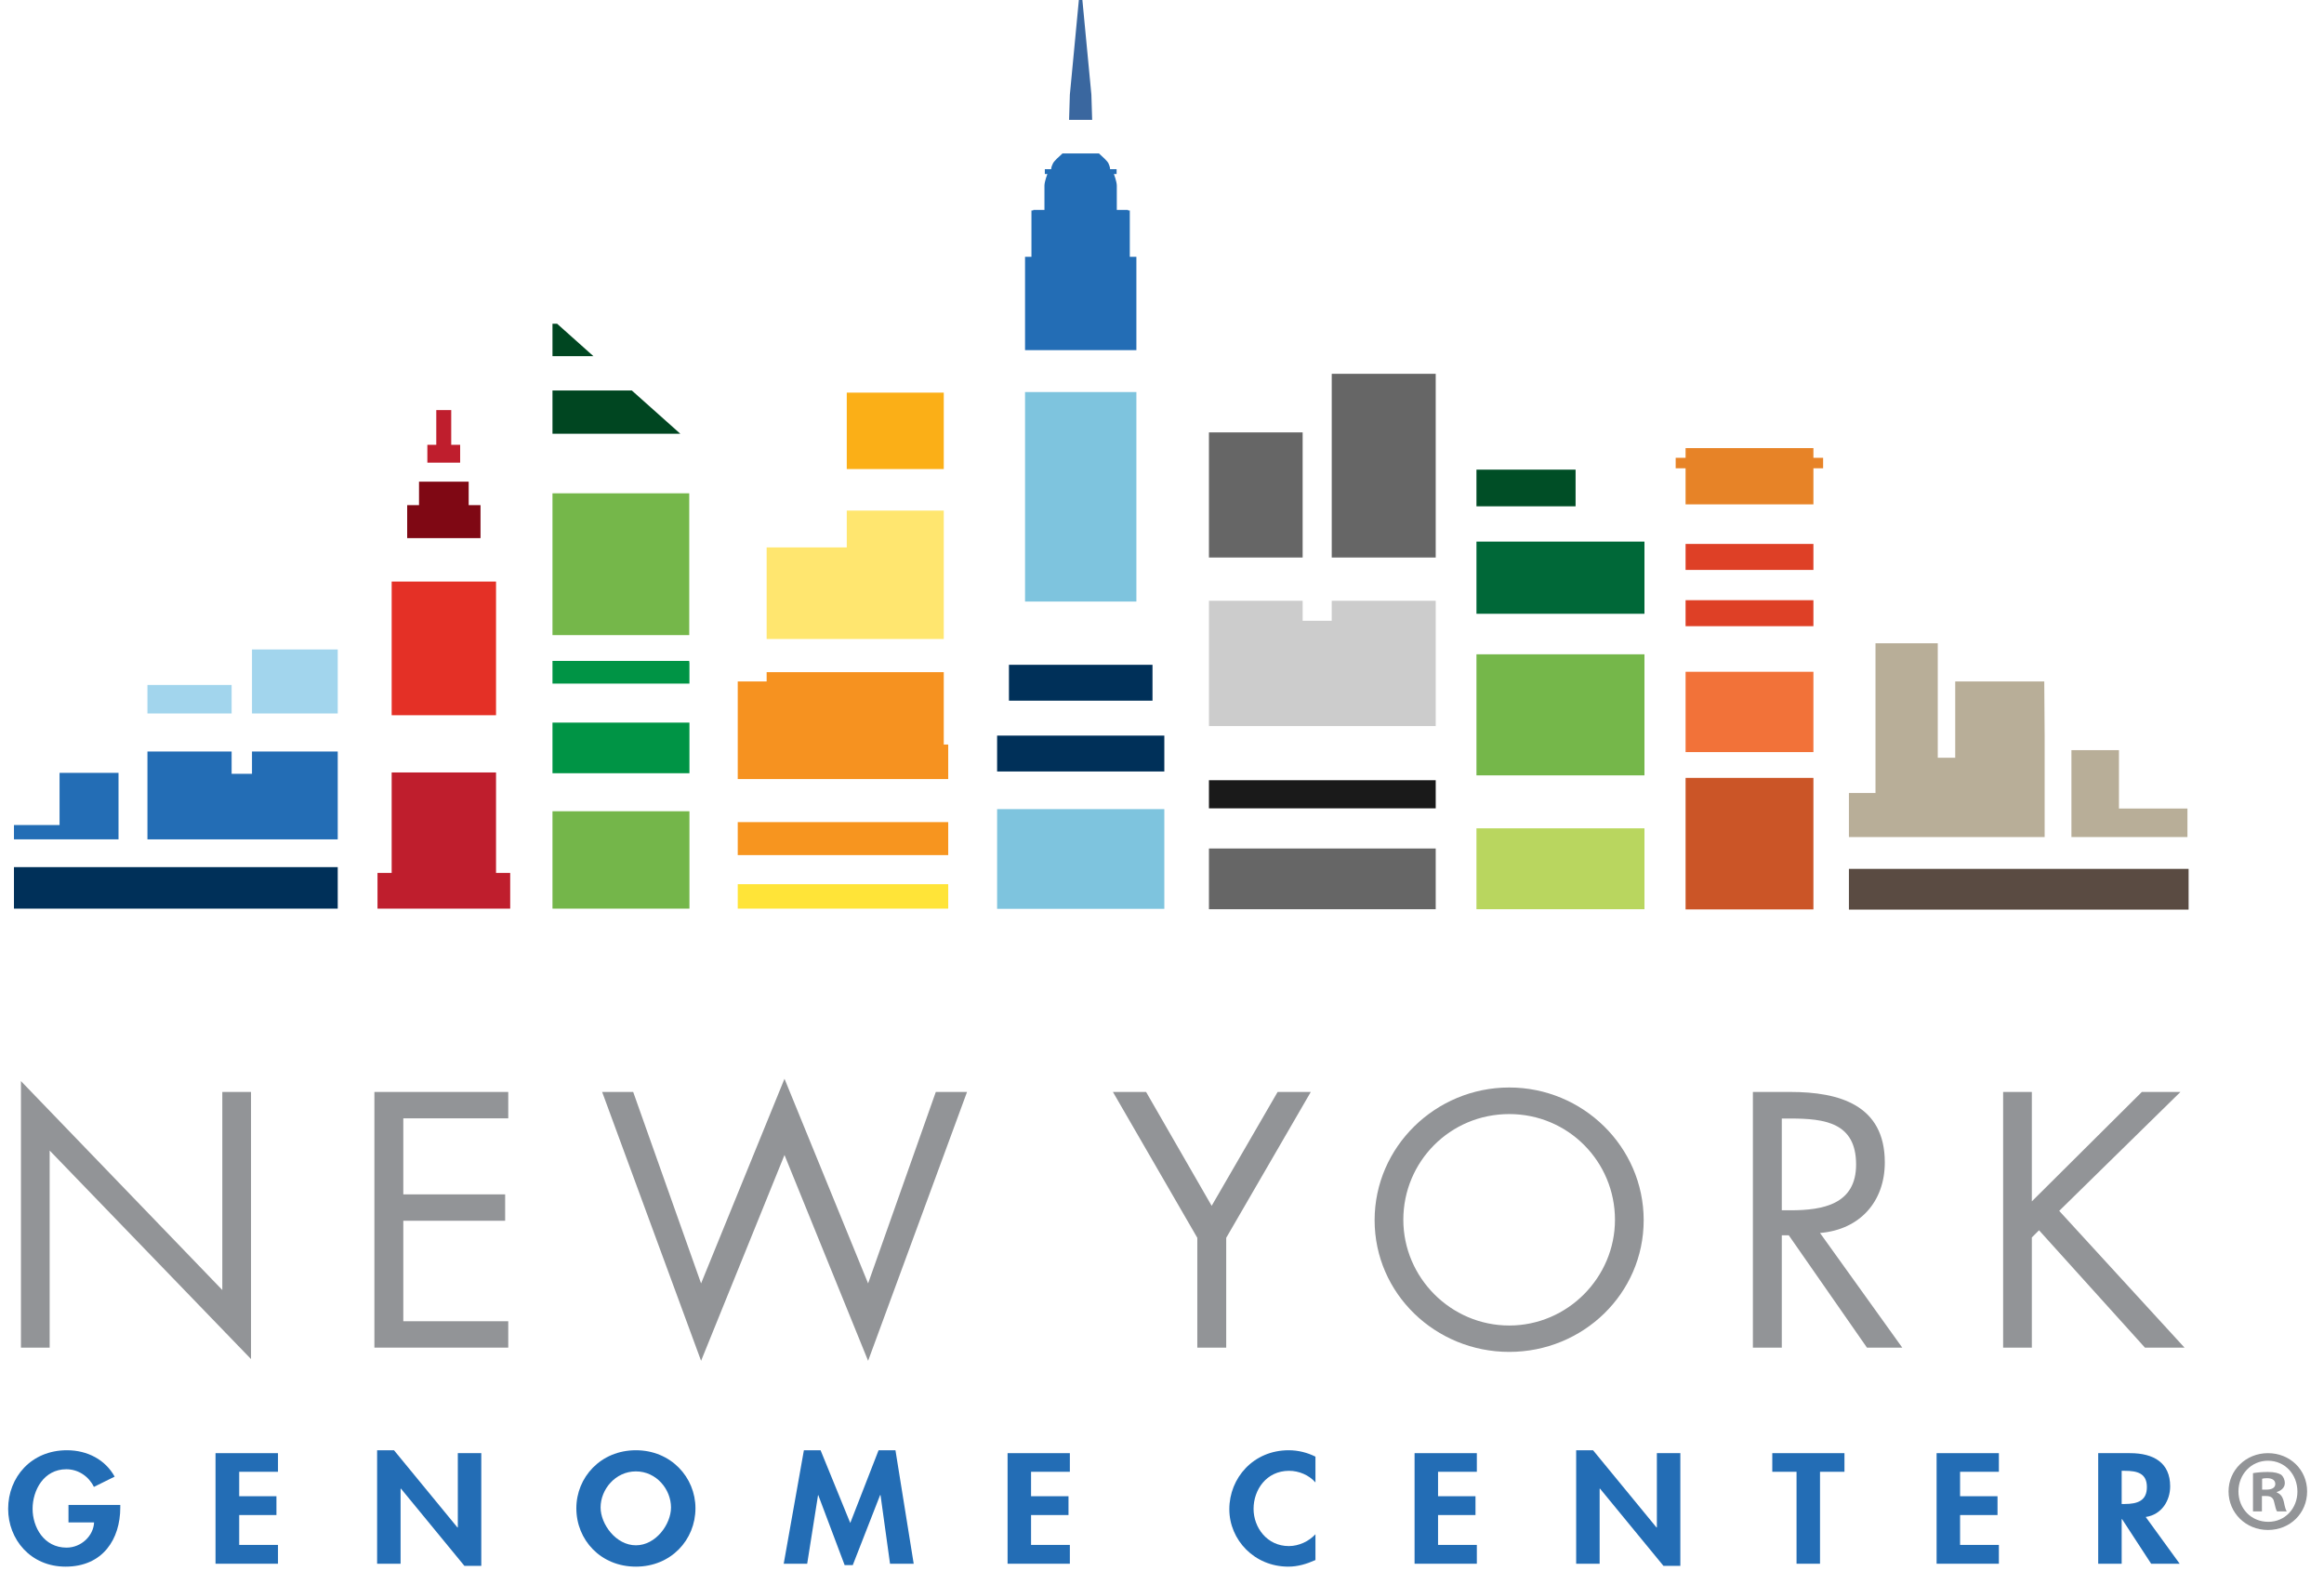 <svg version="1.2" xmlns="http://www.w3.org/2000/svg" viewBox="0 0 1198 810" width="1198" height="810">
	<title>NYGC_logo-ai</title>
	<style>
		.s0 { fill: #929497 } 
		.s1 { fill: #236db5 } 
		.s2 { fill: #b8ae98 } 
		.s3 { fill: #5a4b42 } 
		.s4 { fill: #7ec4de } 
		.s5 { fill: #003059 } 
		.s6 { fill: #3a679f } 
		.s7 { fill: #a2d5ed } 
		.s8 { fill: #de4026 } 
		.s9 { fill: #cb5527 } 
		.s10 { fill: #f27239 } 
		.s11 { fill: #e78327 } 
		.s12 { fill: #bf1e2d } 
		.s13 { fill: #7f0814 } 
		.s14 { fill: #e43026 } 
		.s15 { fill: #f7951f } 
		.s16 { fill: #f69220 } 
		.s17 { fill: #ffe66f } 
		.s18 { fill: #fbaf17 } 
		.s19 { fill: #ffe438 } 
		.s20 { fill: #009445 } 
		.s21 { fill: #004621 } 
		.s22 { fill: #74b64a } 
		.s23 { fill: #75b74a } 
		.s24 { fill: #004e26 } 
		.s25 { fill: #006838 } 
		.s26 { fill: #b9d65f } 
		.s27 { fill: #1a1a1a } 
		.s28 { fill: #cccccc } 
		.s29 { fill: #666666 } 
	</style>
	<g id="BACKGROUND">
	</g>
	<g id="LOGOS">
		<g id="&lt;Group&gt;">
			<path id="&lt;Compound Path&gt;" class="s0" d="m10.8 557.3l103.8 107.7v-102.1h14.8v137.7l-103.8-107.5v101.6h-14.8z"/>
			<path id="&lt;Compound Path&gt;" class="s0" d="m193 562.9h69v13.6h-54.1v39.2h52.5v13.6h-52.5v51.8h54.1v13.6h-69z"/>
			<path id="&lt;Compound Path&gt;" class="s0" d="m361.4 661.6l43-105.5 43.1 105.5 34.9-98.7h16.1l-51 138.6-43.1-106.1-43 106.1-51-138.6h16z"/>
			<path id="&lt;Compound Path&gt;" class="s0" d="m573.7 562.9h17.1l33.8 58.7 34-58.7h17.1l-43.6 75.2v56.6h-14.9v-56.6z"/>
			<path id="&lt;Compound Path&gt;" fill-rule="evenodd" class="s0" d="m847.3 629c0 37.9-31.3 67.9-69.3 67.9-38 0-69.4-30-69.4-67.9 0-37.8 31.4-68.4 69.4-68.4 38 0 69.3 30.6 69.3 68.4zm-123.9-0.2c0 29.7 24.4 54.5 54.6 54.5 30.1 0 54.5-24.8 54.5-54.5 0-29.9-24-54.5-54.5-54.5-30.6 0-54.6 24.6-54.6 54.5z"/>
			<path id="&lt;Compound Path&gt;" fill-rule="evenodd" class="s0" d="m918.5 694.7h-14.9v-131.8h19.3c25.2 0 48.7 6.7 48.7 36.3 0 20.3-12.9 34.7-33.4 36.4l42.4 59.1h-18.2l-40.3-57.9h-3.6zm0-70.8h4.5c16.8 0 33.8-3.1 33.8-23.6 0-21.6-16.1-23.7-33.9-23.7h-4.4z"/>
			<path id="&lt;Compound Path&gt;" class="s0" d="m1104.1 562.9h19.9l-62.5 61.3 64.6 70.5h-20.4l-54.6-60.5-3.7 3.7v56.8h-14.8v-131.8h14.8v56.4z"/>
		</g>
		<g id="&lt;Group&gt;">
			<path id="&lt;Compound Path&gt;" class="s1" d="m62 775.8v1.4c0 16.1-8.9 30.4-28.2 30.4-18.1 0-29.6-14.1-29.6-29.8 0-16.2 11.8-30.2 30.3-30.2 10.6 0 19.8 4.9 24.6 13.6l-10.7 5.3c-2.5-5.2-7.8-9.1-14.2-9.1-11.7 0-17.4 10.9-17.4 20.4 0 9.4 5.8 20 17.5 20 7.6 0 13.9-6.1 14.2-13h-13.2v-9z"/>
			<path id="&lt;Compound Path&gt;" class="s1" d="m123.3 758.7v12.6h19.2v9.7h-19.2v15.4h20v9.7h-32.2v-57h32.2v9.6z"/>
			<path id="&lt;Compound Path&gt;" class="s1" d="m194.4 747.6h8.7l32.7 39.8h0.2v-38.3h12.1v58.1h-8.7l-32.7-39.8h-0.2v38.7h-12.1z"/>
			<path id="&lt;Compound Path&gt;" fill-rule="evenodd" class="s1" d="m297.1 777.5c0-15.9 12.5-29.9 30.7-29.9 18.1 0 30.7 14 30.7 29.9 0 16.3-12.6 30.1-30.7 30.1-18.2 0-30.7-13.8-30.7-30.1zm12.5-0.4c0 8.6 7.9 19.5 18.2 19.5 10.3 0 18.1-10.9 18.1-19.5 0-9.3-7.5-18.6-18.1-18.6-10.6 0-18.2 9.3-18.2 18.6z"/>
			<path id="&lt;Compound Path&gt;" class="s1" d="m453.9 770.7h-0.2l-14.1 36.1h-4.2l-13.6-36.1h-0.1l-5.6 35.4h-12.1l10.4-58.5h8.6l15.3 37.5 14.6-37.5h8.7l9.4 58.5h-12.2z"/>
			<path id="&lt;Compound Path&gt;" class="s1" d="m531.5 758.7v12.6h19.3v9.7h-19.3v15.4h20v9.7h-32.1v-57h32.1v9.6z"/>
			<path id="&lt;Compound Path&gt;" class="s1" d="m678.1 764.2c-3.3-3.8-8.5-6-13.6-6-11.7 0-18.3 9.8-18.3 19.6 0 9.6 6.9 19.2 18.2 19.2 5.2 0 10.4-2.5 13.7-6.1v13.3c-4.5 2-9 3.4-14 3.4-17.5 0-30.4-13.8-30.4-29.6 0-16.1 12.4-30.4 30.6-30.4 4.9 0 9.6 1.2 13.8 3.3z"/>
			<path id="&lt;Compound Path&gt;" class="s1" d="m741.3 758.7v12.6h19.3v9.7h-19.3v15.4h20v9.7h-32.1v-57h32.1v9.6z"/>
			<path id="&lt;Compound Path&gt;" class="s1" d="m812.5 747.6h8.7l32.7 39.8h0.2v-38.3h12.1v58.1h-8.7l-32.7-39.8h-0.2v38.7h-12.1z"/>
			<path id="&lt;Compound Path&gt;" class="s1" d="m938.2 806.1h-12.1v-47.4h-12.5v-9.6h37.2v9.6h-12.6z"/>
			<path id="&lt;Compound Path&gt;" class="s1" d="m1010.4 758.7v12.6h19.3v9.7h-19.3v15.4h20v9.7h-32.1v-57h32.1v9.6z"/>
			<path id="&lt;Compound Path&gt;" fill-rule="evenodd" class="s1" d="m1123.6 806.1h-14.7l-15-23h-0.2v23h-12.1v-57h16.4c12.3 0 20.7 5 20.7 17.1 0 7.3-4.3 14.6-12.6 15.8zm-29.9-30.8h1.6c6.6 0 11.4-1.7 11.4-8.7 0-7.1-4.9-8.4-11.4-8.4h-1.6z"/>
		</g>
		<g id="&lt;Group&gt;">
			<g id="&lt;Group&gt;">
				<path id="&lt;Path&gt;" class="s2" d="m1054 379.6l-0.2-28.3h-45.9v39.3h-9v-59h-32.1v77.2h-13.7v22.7h100.9z"/>
			</g>
			<g id="&lt;Group&gt;">
				<path id="&lt;Path&gt;" class="s2" d="m1092.3 416.8v-30.1h-24.5v44.8h59.8v-14.7z"/>
			</g>
			<path id="&lt;Path&gt;" class="s3" d="m953.1 468.9h175.1v-21h-175.1z"/>
			<path id="&lt;Path&gt;" class="s4" d="m514 468.5h86.2v-51.4h-86.2z"/>
			<path id="&lt;Path&gt;" class="s5" d="m514 397.7h86.2v-18.5h-86.2z"/>
			<path id="&lt;Path&gt;" class="s5" d="m520.1 361.2h74v-18.5h-74z"/>
			<path id="&lt;Path&gt;" class="s1" d="m585.8 132.4h-3.4v-23.9h-0.9v-0.3h-5.8c0 0 0-10.5 0-12.5 0-2.1-1.5-6-1.5-6h1.4v-2.5h-3.4c0 0 0.2-0.8-0.8-3-0.6-1.2-2.9-3.3-4.9-5.1h-18.8c-2 1.8-4.3 3.9-4.9 5.1-1.1 2.2-0.9 3-0.9 3h-3.3v2.5h1.3c0 0-1.5 3.9-1.5 6 0 2 0 12.5 0 12.5h-5.8v0.3h-0.9v23.9h-3.3v48.1h57.4z"/>
			<path id="&lt;Path&gt;" class="s6" d="m562.6 48.8l-4.7-49.4h-0.7-0.2-0.8l-4.7 49.4-0.4 13h11.9z"/>
			<path id="&lt;Path&gt;" class="s4" d="m585.8 306.3v-104.2h-57.4v108h57.4v-3.8z"/>
			<path id="&lt;Path&gt;" class="s7" d="m129.9 334.8v33h44.2v-33z"/>
			<path id="&lt;Path&gt;" class="s7" d="m119.4 353.1h-43.4v14.7h43.4z"/>
			<path id="&lt;Path&gt;" class="s1" d="m61.1 400.4v-2h-30.4v26.9h-23.5v7.4h53.9z"/>
			<path id="&lt;Path&gt;" class="s1" d="m129.9 398.9h-10.5v-11.5h-43.4v45.3h98.1v-45.3h-44.2z"/>
			<path id="&lt;Path&gt;" class="s5" d="m7.2 468.4h166.9v-21.4h-166.9z"/>
			<g id="&lt;Group&gt;">
				<path id="&lt;Path&gt;" class="s8" d="m934.8 280.4h-65.9v13.4h65.9z"/>
			</g>
			<g id="&lt;Group&gt;">
				<path id="&lt;Path&gt;" class="s8" d="m868.9 322.8h65.9v-13.4h-65.9z"/>
			</g>
			<g id="&lt;Group&gt;">
				<path id="&lt;Path&gt;" class="s9" d="m868.9 468.8h65.9v-67.8h-65.9z"/>
			</g>
			<g id="&lt;Group&gt;">
				<path id="&lt;Path&gt;" class="s10" d="m868.9 387.7h65.9v-41.4h-65.9z"/>
			</g>
			<g id="&lt;Group&gt;">
				<path id="&lt;Path&gt;" class="s11" d="m934.8 241.4h5v-5.4h-5v-5h-65.9v5h-5.1v5.4h5.1v18.6h65.9z"/>
			</g>
			<path id="&lt;Path&gt;" class="s12" d="m237.2 229.3h-4.6v-17.9h-7.7v17.9h-4.6v9.2h16.9z"/>
			<path id="&lt;Path&gt;" class="s13" d="m216 260.4h-6.1v17h37.8v-17h-6.1v-12.1h-25.6z"/>
			<g id="&lt;Group&gt;">
				<path id="&lt;Path&gt;" class="s14" d="m201.9 368.7h53.8v-68.9h-53.8z"/>
			</g>
			<path id="&lt;Path&gt;" class="s12" d="m201.9 450h-7.3v18.4h68.4v-18.4h-7.3v-51.8h-53.8z"/>
			<g id="&lt;Group&gt;">
				<g id="&lt;Group&gt;">
					<path id="&lt;Path&gt;" class="s15" d="m380.3 440.8h108.5v-17h-108.5z"/>
				</g>
				<g id="&lt;Group&gt;">
					<path id="&lt;Path&gt;" class="s16" d="m395.2 351.3h-14.9v50.3h108.5v-17.8h-2.3v-37.3h-91.3z"/>
				</g>
				<path id="&lt;Path&gt;" class="s17" d="m436.5 282.2h-41.3v47.2h91.3v-66.2h-50z"/>
				<path id="&lt;Path&gt;" class="s18" d="m486.5 202.4h-50v39.4h50z"/>
				<path id="&lt;Path&gt;" class="s19" d="m380.3 468.4h108.5v-12.6h-108.5z"/>
			</g>
			<g id="&lt;Group&gt;">
				<path id="&lt;Path&gt;" class="s20" d="m284.8 352.4h70.6v-11h-0.1v-0.7h-70.5z"/>
				<path id="&lt;Path&gt;" class="s21" d="m284.8 223.6h65.9l-25-22.3h-40.9z"/>
				<path id="&lt;Path&gt;" class="s21" d="m287.2 166.9h-2.4v16.7h21.1z"/>
				<path id="&lt;Path&gt;" class="s20" d="m284.8 398.6h70.6v-26.1h-70.6z"/>
				<path id="&lt;Path&gt;" class="s22" d="m284.8 468.4h70.6v-50.2h-70.6z"/>
				<path id="&lt;Path&gt;" class="s23" d="m284.8 327.4h70.5v-59.2-13.9h-70.5z"/>
			</g>
			<path id="&lt;Path&gt;" class="s24" d="m812.2 242.1h-51.1v18.9h51.1z"/>
			<path id="&lt;Path&gt;" class="s25" d="m761.1 316.4h86.6v-37.2h-86.6z"/>
			<path id="&lt;Path&gt;" class="s23" d="m761.1 399.7h86.6v-62.4h-86.6z"/>
			<g id="&lt;Group&gt;">
				<path id="&lt;Path&gt;" class="s26" d="m761.1 468.7h86.6v-41.7h-86.6z"/>
			</g>
			<path id="&lt;Path&gt;" class="s27" d="m740.1 402.2h-116.9v14.5h116.9z"/>
			<path id="&lt;Path&gt;" class="s28" d="m740.1 309.7h-53.6v10.3h-15v-10.3h-48.3v64.6h116.9z"/>
			<path id="&lt;Path&gt;" class="s29" d="m740.1 468.7v-31.3h-116.9v31.3z"/>
			<path id="&lt;Path&gt;" class="s29" d="m686.5 192.7v94.7h53.6v-94.7z"/>
			<path id="&lt;Path&gt;" class="s29" d="m671.5 222.9h-48.3v64.5h48.3z"/>
		</g>
		<g id="&lt;Group&gt;">
			<path id="&lt;Compound Path&gt;" fill-rule="evenodd" class="s0" d="m1189.3 768.8c0 11.2-8.7 19.9-20.2 19.9-11.3 0-20.3-8.7-20.3-19.9 0-11 9-19.7 20.3-19.7 11.5 0 20.2 8.7 20.2 19.7zm-35.4 0c0 8.8 6.5 15.7 15.4 15.7 8.6 0 15-6.9 15-15.6 0-8.8-6.4-15.9-15.2-15.9-8.7 0-15.2 7.1-15.2 15.8zm12.1 10.3h-4.6v-19.7c1.8-0.3 4.4-0.6 7.6-0.6 3.7 0 5.4 0.6 6.9 1.4 1.1 0.9 1.9 2.5 1.9 4.4 0 2.1-1.7 3.8-4.1 4.5v0.3c1.9 0.7 3 2.2 3.6 4.8 0.6 3 1 4.2 1.5 4.9h-5c-0.6-0.7-0.9-2.5-1.5-4.8-0.4-2.1-1.6-3.1-4.1-3.1h-2.2zm0.1-11.2h2.2c2.5 0 4.6-0.8 4.6-2.9 0-1.8-1.4-3-4.2-3-1.2 0-2.1 0.1-2.6 0.3z"/>
		</g>
	</g>
</svg>